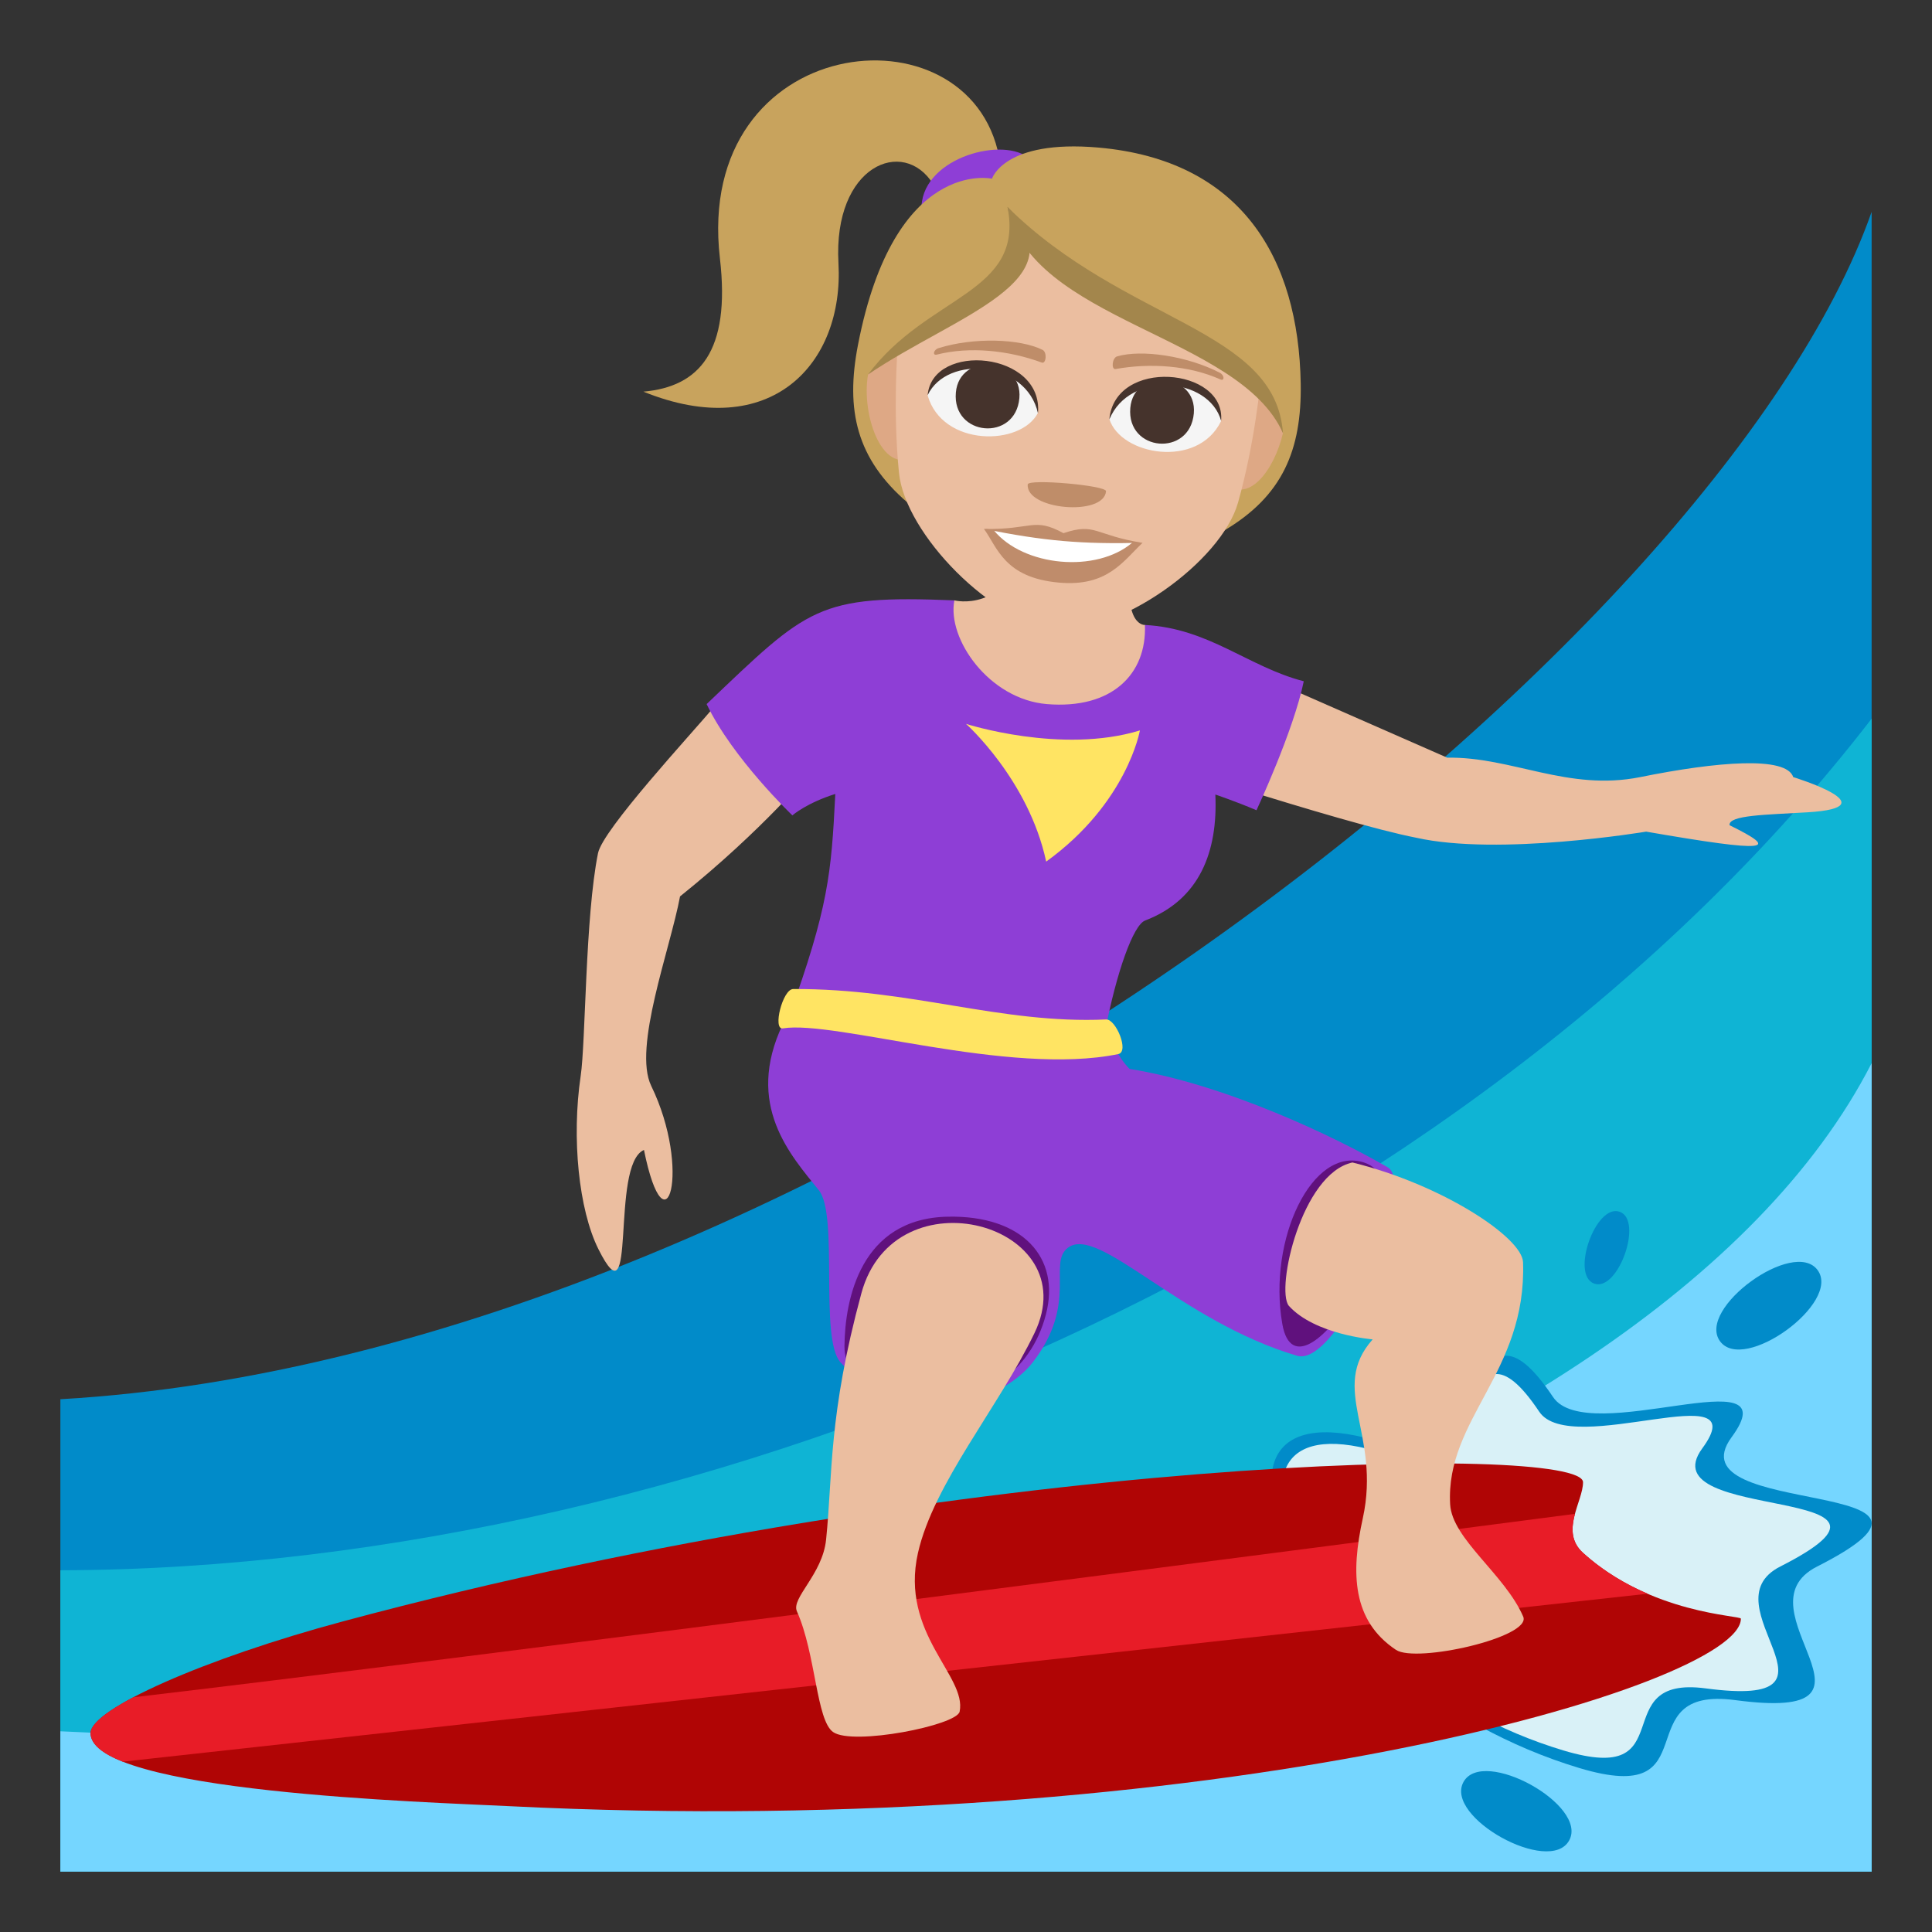 <?xml version="1.0" encoding="utf-8"?>
<!-- Generator: Adobe Illustrator 15.0.0, SVG Export Plug-In . SVG Version: 6.00 Build 0)  -->
<!DOCTYPE svg PUBLIC "-//W3C//DTD SVG 1.1//EN" "http://www.w3.org/Graphics/SVG/1.1/DTD/svg11.dtd">
<svg version="1.1" id="Layer_1" xmlns="http://www.w3.org/2000/svg" xmlns:xlink="http://www.w3.org/1999/xlink" x="0px" y="0px"
	 width="64px" height="64px" viewBox="0 0 64 64" enable-background="new 0 0 64 64" xml:space="preserve">
<rect x="0" y="0" width="64" height="64" fill="#333333" stroke="none"/>
<path fill="#018BC9" d="M62,7.018C56.932,21.443,27.334,44.903,2,46.351v15.648h60V7.018z"/>
<path fill="#0FB4D4" d="M2,61.999h60V23.807C48.641,41.132,23.598,51.972,2,52.017V61.999z"/>
<path fill="#75D6FF" d="M62,35.219C54.58,49.722,24.33,58.53,2,57.351v4.648h60V35.219z"/>
<path fill="#018BC9" d="M52.32,58.569c4.406,1.324,1.479-2.74,5.166-2.25c5.686,0.756-0.043-3.031,2.709-4.426
	c5.938-3.01-4.848-1.543-2.834-4.283c2.012-2.738-4.77,0.379-5.916-1.334c-2.779-4.148-2.404,2.572-5.557,1.543
	C38.363,45.362,42.938,55.747,52.32,58.569z"/>
<path fill="#D9F1F7" d="M51.787,57.985c4.023,1.211,1.352-2.502,4.717-2.055c5.191,0.691-0.039-2.766,2.473-4.039
	c5.42-2.748-4.424-1.408-2.588-3.91c1.838-2.5-4.354,0.346-5.4-1.217c-2.537-3.789-2.193,2.346-5.072,1.406
	C39.045,45.929,43.223,55.411,51.787,57.985z"/>
<path fill="#EBBEA0" d="M59.889,26.908c2.758-0.17-0.486-1.166-0.486-1.166c-0.229-0.703-2.523-0.514-5.066,0
	c-2.398,0.482-4.256-0.68-6.396-0.643l-10.012-4.396c0,0-0.744,0.059-0.453-2.033l-3.408-0.645
	c-0.775,2.307-2.451,1.863-2.451,1.863l-7.916,3.475c-0.844,1.002-3.734,4.117-3.891,4.9c-0.426,2.107-0.408,6.26-0.574,7.377
	c-0.305,2.064-0.064,4.434,0.586,5.737c1.311,2.631,0.373-2.788,1.51-3.284c0.719,3.544,1.592,0.654,0.24-2.123
	c-0.611-1.26,0.629-4.529,0.955-6.275c2.76-2.215,4.342-4.148,4.342-4.148l10.316-0.686c0,0,7.215,2.402,9.725,2.889
	c2.736,0.617,7.621-0.201,7.621-0.201c4.115,0.713,4.439,0.611,2.762-0.213C57.258,27,58.494,26.992,59.889,26.908z"/>
<path fill="#8E3ED6" d="M43.189,22.568c-1.844-0.477-3.139-1.756-5.262-1.865c0.064,1.627-1.092,2.799-3.248,2.621
	c-1.918-0.16-3.313-2.166-3.064-3.436c-4.541-0.184-4.832,0.219-8.207,3.436c0.861,1.799,2.84,3.686,2.84,3.686
	s0.473-0.412,1.422-0.709c-0.131,2.65-0.23,3.76-1.537,7.387c0,0,10.473,0.5,10.473,0.48c0.381-1.969,0.934-3.523,1.326-3.674
	c1.813-0.693,2.414-2.287,2.328-4.174c0,0,0.664,0.223,1.363,0.52C41.623,26.84,42.85,24.217,43.189,22.568z"/>
<path fill-rule="evenodd" clip-rule="evenodd" fill="#B00505" d="M16.813,59.829C14.217,59.698,3,59.374,3,57.411
	c0-0.799,3.789-2.475,8.377-3.705c20.73-5.566,41.063-5.889,41.063-4.605c0,0.639-0.779,1.635,0,2.34
	c2.248,2.035,5.229,2.068,5.229,2.18C57.668,55.831,40.227,61.001,16.813,59.829z"/>
<path fill="#E81C27" d="M52.439,51.44c-0.42-0.381-0.385-0.844-0.268-1.291c-5.797,0.756-37.65,4.898-47.76,6.076
	C3.523,56.696,3,57.114,3,57.411c0,0.371,0.4,0.684,1.068,0.947l50.512-5.564C53.867,52.487,53.121,52.058,52.439,51.44z"/>
<path fill-rule="evenodd" clip-rule="evenodd" fill="#8E3ED6" d="M36.795,34.434c0,0,0.225,0.574,0.623,0.975
	c3.178,0.51,6.822,2.254,8.553,3.26c0.996,0.58-1.643,6.642-3,6.243c-3.875-1.141-6.574-4.348-7.594-3.58
	c-0.68,0.514,0.344,1.832-1.156,3.785c-1.094,1.424-4.26,2.316-6.375,0.016c-0.713-0.773-0.057-4.879-0.719-5.702
	c-0.93-1.16-2.469-2.822-1.197-5.5L36.795,34.434z"/>
<path fill-rule="evenodd" clip-rule="evenodd" fill="#60117D" d="M34.648,43.54c-1.033,3.996-6.695,3.525-6.674,1.051
	c0.016-1.545,0.531-4.232,3.426-4.287C33.861,40.255,35.139,41.649,34.648,43.54z"/>
<path fill-rule="evenodd" clip-rule="evenodd" fill="#60117D" d="M42.477,43.851c-0.484-2.799,0.996-5.903,2.709-5.341
	C47.658,39.322,43.021,47.001,42.477,43.851z"/>
<path fill-rule="evenodd" clip-rule="evenodd" fill="#EBBEA0" d="M34.27,44.157c1.732-3.605-4.635-5.376-5.736-1.314
	c-1.096,4.037-0.947,5.994-1.168,8.154c-0.117,1.16-1.166,1.936-0.967,2.381c0.631,1.418,0.639,3.611,1.201,4
	c0.658,0.457,4.098-0.225,4.189-0.678c0.244-1.184-1.982-2.58-1.381-5.254C30.928,49.142,33.088,46.608,34.27,44.157z"/>
<path fill-rule="evenodd" clip-rule="evenodd" fill="#EBBEA0" d="M50.453,41.813c-0.027-0.818-2.672-2.571-5.652-3.304
	c-1.688,0.365-2.541,4.187-2.111,4.743c0.861,0.961,2.781,1.117,2.781,1.117c-1.457,1.637,0.287,3.125-0.326,5.924
	c-0.404,1.832-0.346,3.398,1.098,4.361c0.672,0.449,4.51-0.42,4.215-1.102c-0.604-1.396-2.355-2.568-2.42-3.719
	C47.881,47.007,50.578,45.462,50.453,41.813z"/>
<path fill-rule="evenodd" clip-rule="evenodd" fill="#FFE463" d="M37.043,34.918c-3.621,0.744-9.375-1.131-11.109-0.852
	c-0.348,0.057-0.01-1.299,0.34-1.303c3.918-0.02,6.857,1.166,10.371,1.008C36.965,33.758,37.418,34.84,37.043,34.918z"/>
<path fill="#018BC9" d="M56.977,44.429c-0.783-1.078,2.453-3.43,3.236-2.352S57.76,45.507,56.977,44.429z"/>
<path fill="#018BC9" d="M48.48,59.03c0.645-1.166,4.145,0.77,3.5,1.938C51.336,62.134,47.836,60.198,48.48,59.03z"/>
<path fill="#018BC9" d="M52.811,42.521c-0.793-0.279,0.047-2.659,0.842-2.38C54.445,40.419,53.605,42.8,52.811,42.521z"/>
<path fill="#FFE463" d="M32,23.979c0,0,2.074,1.846,2.656,4.563c2.689-1.943,3.105-4.346,3.105-4.346
	C35.158,24.996,32,23.979,32,23.979z"/>
<path fill="#C8A35D" d="M21.313,12.974c1.844-0.164,2.895-1.312,2.535-4.417c-0.867-7.494,8.266-8.493,9.25-3.354L30.912,6.1
	c-0.979-1.575-3.318-0.626-3.137,2.614C27.963,12.06,25.525,14.681,21.313,12.974z"/>
<path fill="#8E3ED6" d="M34.182,5.341c1.094,1.338-4.08,4.122-3.639,1.326C30.791,5.099,33.488,4.49,34.182,5.341z"/>
<path fill="#C8A35D" d="M36.383,4.888c4.742,0.416,6.635,3.668,6.705,7.818c0.037,2.203-0.605,3.729-2.537,4.869
	c-2.275,1.344-8.469,0.802-10.477-0.917c-1.703-1.458-2.072-3.073-1.652-5.235c1.207-6.225,4.439-5.504,4.439-5.504
	S33.26,4.615,36.383,4.888z"/>
<path fill="#DEA885" d="M40.506,15.913c-0.068-3.568,0.934-4.225,1.994-1.568C42.219,15.569,41.311,16.808,40.506,15.913z"/>
<path fill="#DEA885" d="M30.406,15.03c0.26-3.716,0.529-4.559-1.65-2.625C28.514,13.743,29.266,15.92,30.406,15.03z"/>
<path fill="#EBBEA0" d="M29.734,11.546c4.785-2.436,3.889-4.047,3.889-4.047c5.105,3.432,8.135,5.105,8.135,5.105
	s-0.176,2.023-0.746,4.043c-0.555,1.973-3.953,4.372-6.025,4.191c-2.072-0.182-5.002-3.135-5.207-5.174
	C29.57,13.577,29.734,11.546,29.734,11.546z"/>
<path fill="#A3864C" d="M42.5,14.349c-1.443-3.258-8.375-3.703-9.125-7.492C37.271,10.708,42.254,10.873,42.5,14.349z"/>
<path fill="#A3864C" d="M28.756,12.405c2.895-1.965,7.063-3.101,4.619-5.549C33.939,9.735,30.73,9.753,28.756,12.405z"/>
<path fill="#F5F5F5" d="M30.73,13.101c0.488,1.703,3.082,1.687,3.654,0.575C34.189,11.792,31.232,11.373,30.73,13.101z"/>
<path fill="#45332C" d="M33.768,13.188c-0.127,1.454-2.23,1.27-2.104-0.184C31.783,11.655,33.885,11.84,33.768,13.188z"/>
<path fill="#45332C" d="M30.73,13.089c0.156-1.771,3.834-1.448,3.654,0.601C34.006,11.963,31.379,11.733,30.73,13.089z"/>
<path fill="#F5F5F5" d="M40.449,13.951c-0.775,1.593-3.328,1.126-3.699-0.068C37.27,12.062,40.256,12.163,40.449,13.951z"/>
<path fill="#45332C" d="M37.443,13.511c-0.127,1.454,1.975,1.637,2.104,0.184C39.664,12.346,37.563,12.162,37.443,13.511z"/>
<path fill="#45332C" d="M40.451,13.938c0.154-1.769-3.523-2.09-3.703-0.042C37.42,12.262,40.049,12.492,40.451,13.938z"/>
<path fill="#BF8C6B" d="M32.594,17.521c0.445,0.604,0.668,1.62,2.492,1.779c1.59,0.14,2.105-0.693,2.762-1.318L32.594,17.521z"/>
<path fill="#FFFFFF" d="M32.92,17.566c0.984,1.203,3.404,1.431,4.598,0.402L32.92,17.566z"/>
<path fill="#BF8C6B" d="M35.229,17.662c1.068-0.362,1.039,0.073,2.619,0.319c-2.027,0.05-3.268-0.059-5.254-0.46
	C34.193,17.554,34.238,17.121,35.229,17.662z"/>
<path fill="#BF8D69" d="M31.092,11.532c1.154-0.361,2.688-0.317,3.443,0.057c0.16,0.079,0.119,0.474-0.023,0.422
	c-1.096-0.404-2.385-0.541-3.48-0.264C30.885,11.784,30.918,11.586,31.092,11.532z"/>
<path fill="#BF8D69" d="M40.406,12.347c-1.074-0.556-2.59-0.779-3.4-0.541c-0.17,0.05-0.199,0.445-0.051,0.419
	c1.15-0.208,2.443-0.118,3.473,0.345C40.568,12.632,40.568,12.43,40.406,12.347z"/>
<path fill="#BF8D69" d="M34.045,16.046c-0.072,0.844,2.52,1.07,2.594,0.227C36.654,16.079,34.063,15.853,34.045,16.046z"/>
</svg>
